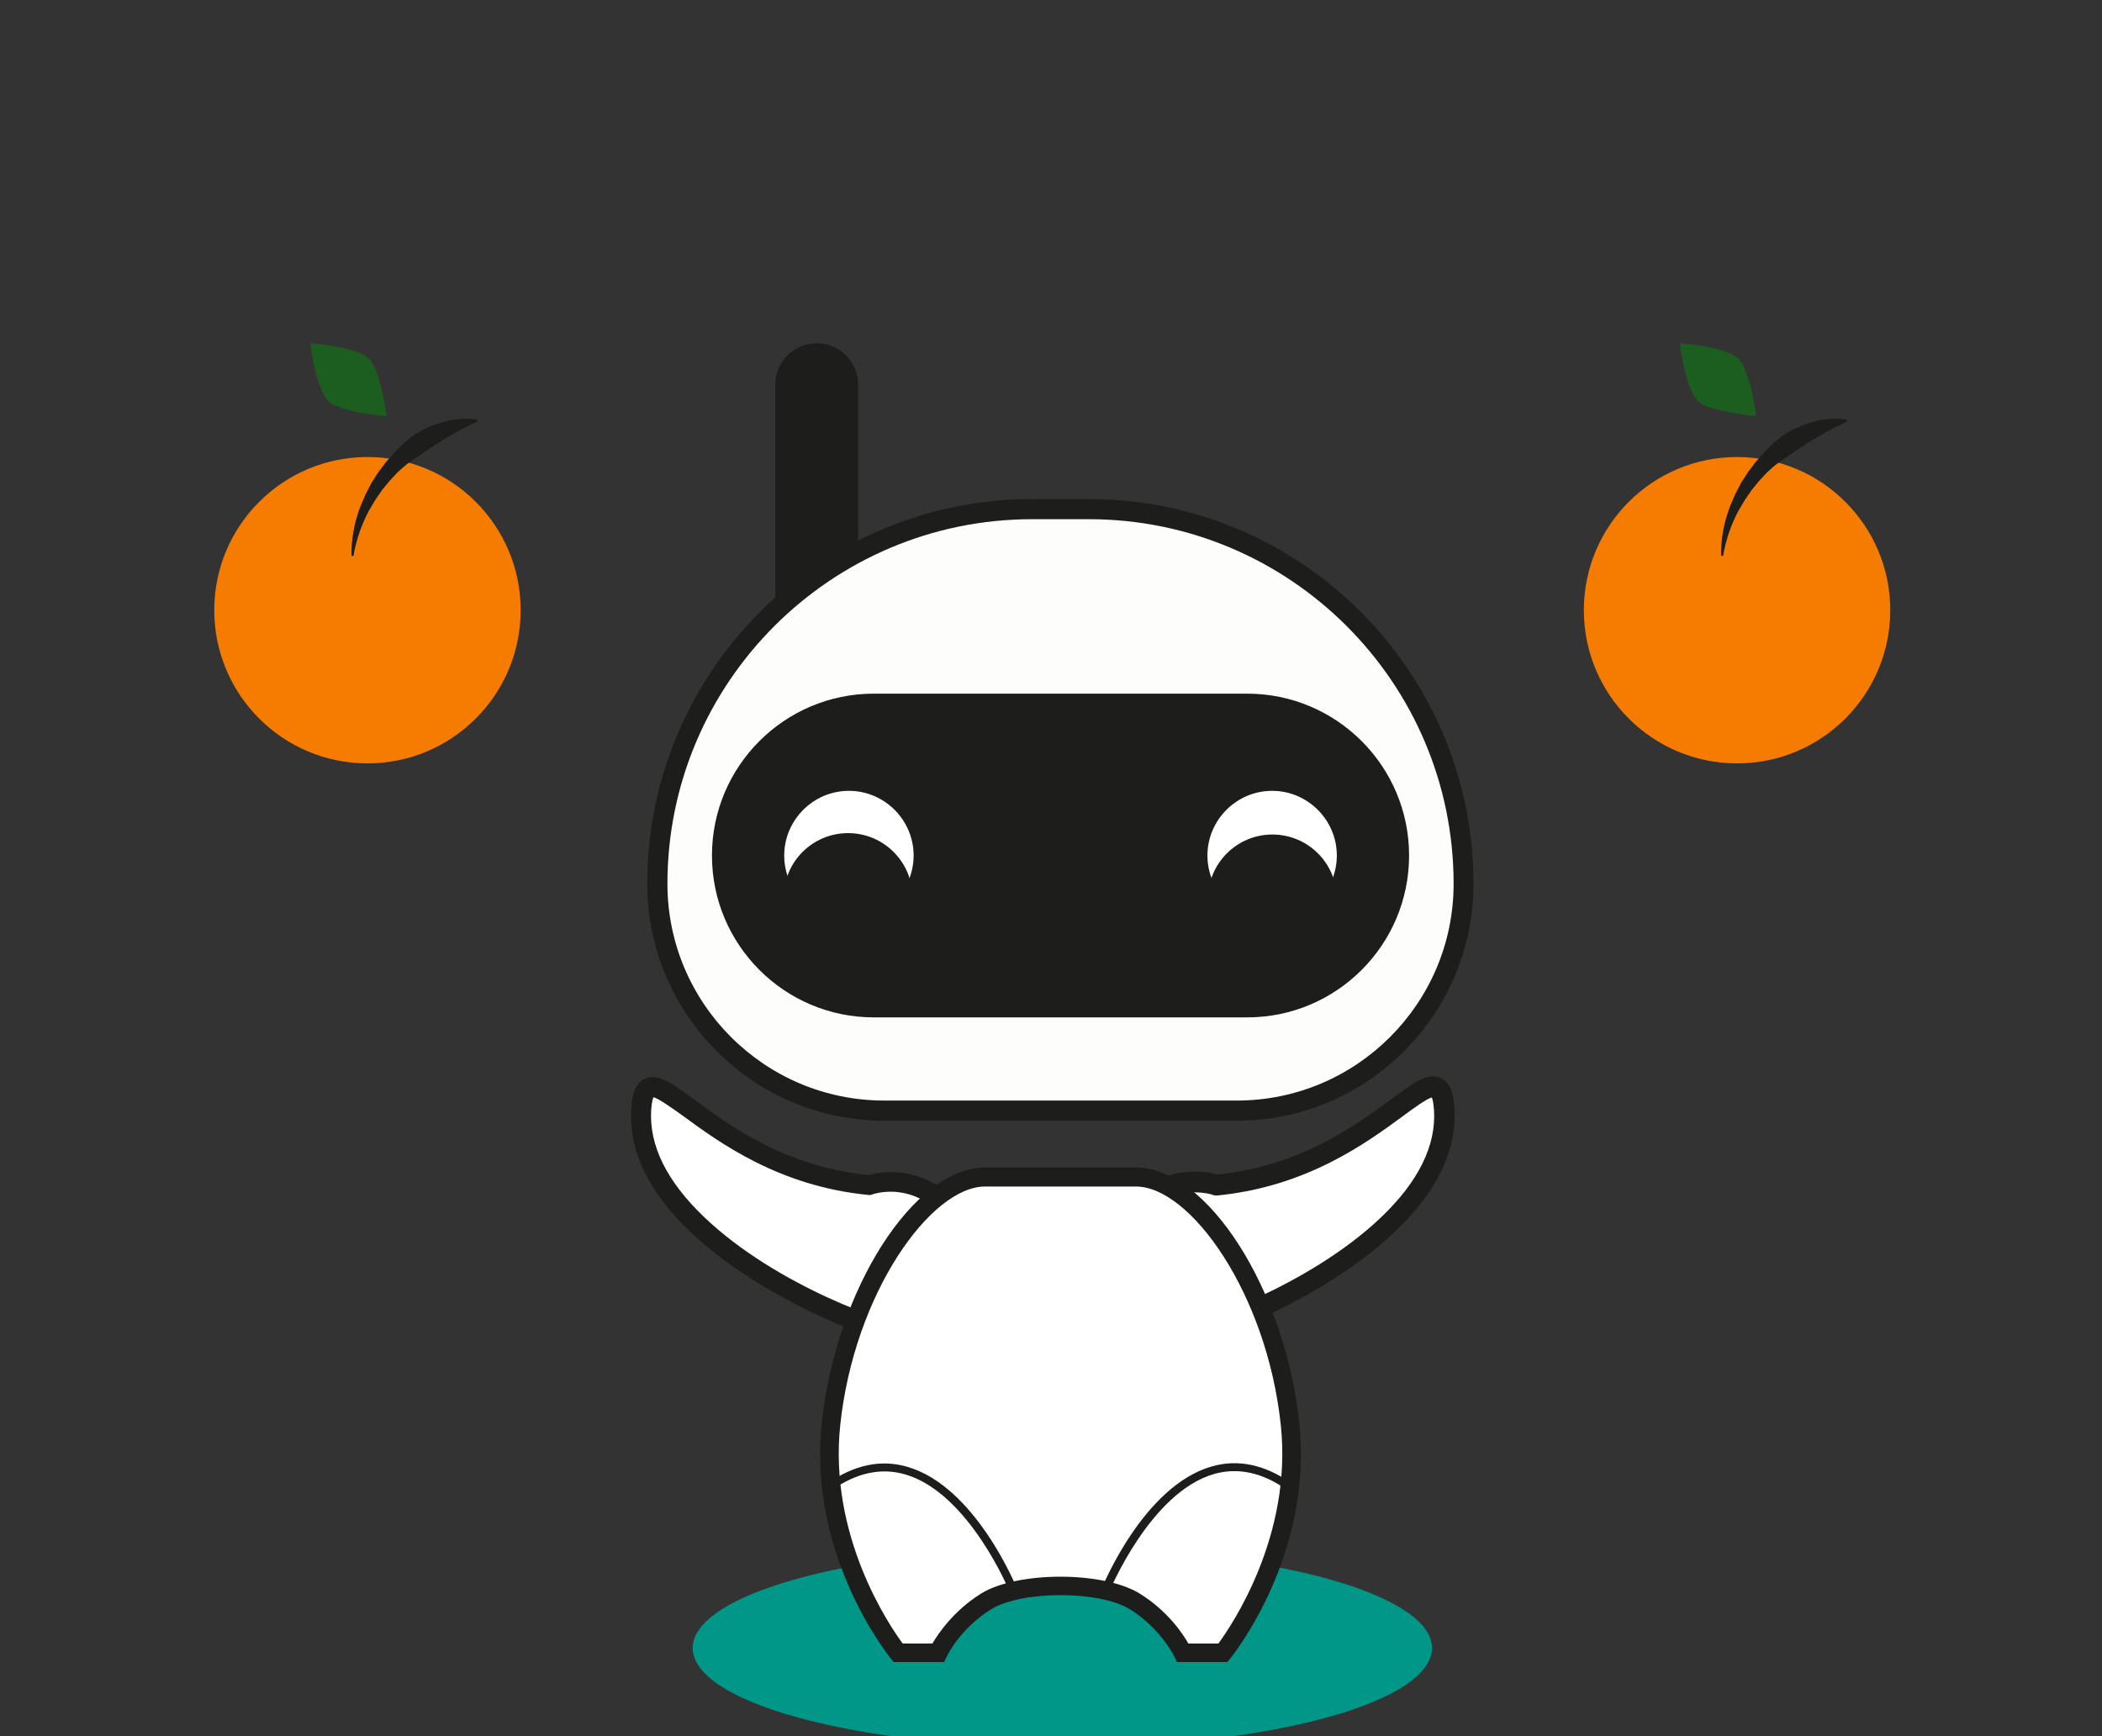<?xml version="1.0" encoding="utf-8"?>
<!-- Generator: Adobe Illustrator 21.1.0, SVG Export Plug-In . SVG Version: 6.00 Build 0)  -->
<svg version="1.1" xmlns="http://www.w3.org/2000/svg" xmlns:xlink="http://www.w3.org/1999/xlink" x="0px" y="0px"
	 viewBox="0 0 750.5 620" style="enable-background:new 0 0 750.5 620;" xml:space="preserve">
<rect x="0" y="0" width="750.5" height="620" fill="#333333" stroke="none"/>
<style type="text/css">
	.st0{display:none;}
	.st1{display:inline;}
	.st2{fill:#80CBC4;}
	.st3{fill:#102027;}
	.st4{fill:#FFAB00;}
	.st5{fill:#009688;}
	.st6{fill:#F57C00;}
	.st7{fill:#1D1D1B;}
	.st8{fill:#1B5E20;}
	.st9{fill:#E65100;}
	.st10{fill:#3E2723;}
	.st11{fill:#FDFDFC;}
	.st12{fill:#FFFFFF;}
	.st13{fill:#37474F;}
	.st14{fill:#62727B;}
	.st15{fill:#FFDD4B;}
	.st16{fill:#C67C00;}
	.st17{fill:#72370F;}
</style>
<g id="Camada_2" class="st0">
	<g class="st1">
		<rect y="-460.5" class="st2" width="750.5" height="1337"/>
	</g>
</g>
<g id="Camada_1">
	<g>
		<g>
			<ellipse class="st5" cx="379.3" cy="588.5" rx="132" ry="35.5"/>
		</g>
		<g>
			<g>
				<path class="st12" d="M419.8,476.6c-14.8-3.7-23.8-18.8-20.1-33.6c3.7-14.8,18.8-23.8,33.6-20.1c0.3,0.1,0.7,0.2,1,0.3
					c57.7-5.6,79.6-53.5,81.2-27.1C518.5,444.3,427.9,478.6,419.8,476.6z"/>
				<path class="st7" d="M420.6,480.2c-0.6,0-1.2-0.1-1.6-0.2l0,0c-8.1-2-14.9-7.1-19.2-14.3c-4.3-7.2-5.5-15.6-3.5-23.7
					c4.2-16.7,21.2-26.9,38-22.7c0.2,0,0.3,0.1,0.5,0.1c29.5-3.1,48.9-17.3,61.8-26.8c8.3-6.1,13.3-9.8,17.9-7.6
					c3.8,1.8,4.5,6.6,4.8,10.7c1,17-8.2,33.6-27.3,49.5C467.5,465.6,431.1,480.2,420.6,480.2z M420.6,473.1
					c5.2,0.4,46.6-13.7,72.5-38.4c13.3-12.7,19.7-25.6,18.9-38.3c-0.2-2.7-0.5-3.9-0.8-4.5c-1.9,0.5-6.6,3.9-10.5,6.8
					c-12.8,9.4-34.2,25.1-66.1,28.2c-0.5,0-0.9,0-1.3-0.1c-0.2-0.1-0.3-0.1-0.5-0.2c-0.1,0-0.2-0.1-0.3-0.1
					c-12.9-3.2-26,4.6-29.2,17.5c-1.6,6.2-0.6,12.7,2.7,18.2C409.2,467.6,414.4,471.5,420.6,473.1z"/>
			</g>
		</g>
		<g>
			<path class="st12" d="M324.7,476.6c14.8-3.7,23.8-18.8,20.1-33.6s-18.8-23.8-33.6-20.1c-0.3,0.1-0.7,0.2-1,0.3
				c-57.7-5.6-79.6-53.5-81.2-27.1C226,444.3,316.6,478.6,324.7,476.6z"/>
			<path class="st7" d="M324,480.2c-10.5,0-46.9-14.6-71.3-34.8c-19.2-15.9-28.4-32.6-27.3-49.5c0.2-4,1-8.9,4.8-10.7
				c4.6-2.1,9.6,1.5,17.9,7.6c12.9,9.5,32.3,23.7,61.8,26.8c0.2,0,0.3-0.1,0.5-0.1c8.1-2,16.5-0.8,23.7,3.5
				c7.2,4.3,12.2,11.1,14.3,19.2c2,8.1,0.8,16.5-3.5,23.7c-4.3,7.2-11.1,12.2-19.2,14.3l0,0C325.2,480.2,324.6,480.2,324,480.2z
				 M233.3,391.8c-0.2,0.5-0.6,1.7-0.8,4.5c-0.8,12.7,5.6,25.6,18.9,38.3c25.9,24.8,67.3,38.9,72.5,38.4c6.2-1.6,11.4-5.5,14.7-11
				c3.3-5.5,4.3-12,2.7-18.2s-5.5-11.5-11-14.8c-5.5-3.3-12-4.3-18.2-2.7c-0.1,0-0.2,0.1-0.3,0.1c-0.2,0.1-0.3,0.1-0.5,0.2
				c-0.4,0.1-0.9,0.2-1.3,0.1c-31.9-3.1-53.3-18.8-66.1-28.2C240,395.7,235.2,392.3,233.3,391.8z"/>
		</g>
		<g>
			<path class="st12" d="M351.7,420.3c-23,0-50.1,41.9-55,88.2c-4.9,46.2,24,81.7,24,81.7h14.3c0,0,5-10.8,17.1-18.3
				c12.1-7.5,41.2-7.5,53.3,0c12.1,7.5,17.1,18.3,17.1,18.3h14.3c0,0,28.9-35.5,24-81.7c-4.9-46.2-32-88.2-55-88.2H351.7z"/>
			<path class="st7" d="M438.2,593.5h-18l-0.9-1.9c0-0.1-4.8-10-15.8-16.9c-10.9-6.8-38.8-6.8-49.7,0c-11.1,6.9-15.8,16.8-15.8,16.9
				l-0.9,1.9h-18l-1-1.2c-1.2-1.5-29.7-37.1-24.7-84.2c5.1-47.7,32.9-91.2,58.3-91.2h53.9c25.4,0,53.2,43.4,58.3,91.2
				c5,47.1-23.5,82.7-24.7,84.2L438.2,593.5z M424.3,586.9H435c4.8-6.5,26.5-38.5,22.3-78c-5-47.2-32.4-85.2-51.7-85.2h-53.9
				c-19.3,0-46.7,38-51.7,85.2c-4.2,39.6,17.5,71.5,22.3,78h10.6c2.1-3.6,7.6-11.7,17.3-17.8c13-8.1,43.8-8.1,56.8,0
				C416.8,575.2,422.2,583.2,424.3,586.9z"/>
		</g>
		<path class="st7" d="M291.6,122.6c-8.2,0-14.8,6.6-14.8,14.8v79.9l29.6-5.7v-74.1C306.5,129.2,299.8,122.6,291.6,122.6z"/>
		<g>
			<path class="st11" d="M441.6,396.6H315.7c-44.7,0-81-36.3-81-81v0c0-73.9,59.9-133.8,133.8-133.8h20.2
				c73.9,0,133.8,59.9,133.8,133.8v0C522.5,360.3,486.3,396.6,441.6,396.6z"/>
			<path class="st7" d="M441.6,400.2H315.7c-46.6,0-84.6-37.9-84.6-84.6c0-75.8,61.6-137.4,137.4-137.4h20.2
				c75.8,0,137.4,61.6,137.4,137.4C526.1,362.2,488.2,400.2,441.6,400.2z M368.5,185.4c-71.8,0-130.2,58.4-130.2,130.2
				c0,42.7,34.7,77.4,77.4,77.4h125.9c42.7,0,77.4-34.7,77.4-77.4c0-71.8-58.4-130.2-130.2-130.2H368.5z"/>
		</g>
		<path class="st7" d="M445.3,363.3H312c-31.9,0-57.8-25.9-57.8-57.8v0c0-31.9,25.9-57.8,57.8-57.8h133.3
			c31.9,0,57.8,25.9,57.8,57.8v0C503.1,337.4,477.2,363.3,445.3,363.3z"/>
		<g>
			<g>
				<g>
					<g>
						<circle class="st12" cx="454.2" cy="305.5" r="25.1"/>
						<path class="st7" d="M454.2,332.6c-14.9,0-27.1-12.1-27.1-27.1s12.1-27.1,27.1-27.1s27.1,12.1,27.1,27.1
							S469.1,332.6,454.2,332.6z M454.2,282.4c-12.7,0-23.1,10.4-23.1,23.1s10.4,23.1,23.1,23.1s23.1-10.4,23.1-23.1
							S466.9,282.4,454.2,282.4z"/>
					</g>
				</g>
			</g>
		</g>
		<g>
			<g>
				<g>
					<g>
						<circle class="st12" cx="303.1" cy="305.5" r="25.1"/>
						<path class="st7" d="M303.1,332.6c-14.9,0-27.1-12.1-27.1-27.1s12.1-27.1,27.1-27.1s27.1,12.1,27.1,27.1
							S318,332.6,303.1,332.6z M303.1,282.4c-12.7,0-23.1,10.4-23.1,23.1s10.4,23.1,23.1,23.1s23.1-10.4,23.1-23.1
							S315.8,282.4,303.1,282.4z"/>
					</g>
				</g>
			</g>
		</g>
		<path class="st7" d="M396,568.5l-2.7-1.1c0.6-1.5,15.1-36.7,39.2-43.7c9.5-2.8,19.2-0.7,28.8,6.1l-1.7,2.3
			c-8.8-6.3-17.7-8.2-26.3-5.7C410.6,533.1,396.2,568.1,396,568.5z"/>
		<path class="st7" d="M360.5,568.5c-0.1-0.4-14.6-35.4-37.3-42c-8.6-2.5-17.5-0.6-26.3,5.7l-1.7-2.3c9.6-6.8,19.3-8.9,28.8-6.1
			c24.1,7,38.6,42.2,39.2,43.7L360.5,568.5z"/>
		<circle class="st7" cx="302.8" cy="320.5" r="23"/>
		<circle class="st7" cx="454.3" cy="321" r="23"/>
	</g>
	<g>
		<g>
			<circle class="st6" cx="131.2" cy="217.9" r="54.7"/>
		</g>
		<path class="st7" d="M125.5,198.5c-0.1-6,1-12,3.2-17.7l1.8-4.2l2.1-4.1l2.5-3.9l2.8-3.7c1-1.2,2.1-2.3,3.1-3.5l3.3-3.3
			c1.2-1,2.4-2,3.7-2.9c1.3-0.8,2.7-1.6,4.1-2.3c1.4-0.6,2.9-1.2,4.4-1.7c1.5-0.4,3-0.8,4.5-1.2c1.6-0.2,3.1-0.4,4.6-0.5
			c1.6,0,3.1,0.1,4.7,0.3l0.1,0.7c-1.4,0.8-2.7,1.4-4,2c-1.3,0.7-2.6,1.4-3.8,2c-1.2,0.8-2.4,1.4-3.7,2.1c-1.2,0.8-2.3,1.5-3.5,2.2
			c-1.1,0.8-2.3,1.6-3.4,2.3c-1.1,0.8-2.3,1.6-3.4,2.3l-3.4,2.4c-1.1,0.9-2.1,1.8-3.2,2.8l-2.9,3.1l-2.7,3.3l-2.4,3.5l-2.2,3.7
			c-2.7,5-4.6,10.5-5.6,16.3L125.5,198.5z"/>
		<path class="st8" d="M138,148.3c0,0-1.9-14.1-5.5-19.3c-3.6-5.3-21.7-6.4-21.7-6.4l0,0c0,0,2,18,7.4,21.4s19.6,4.6,19.6,4.6
			L138,148.3z"/>
	</g>
	<g>
		<g>
			<circle class="st6" cx="620.2" cy="217.9" r="54.7"/>
		</g>
		<path class="st7" d="M614.5,198.5c-0.1-6,1-12,3.2-17.7l1.8-4.2l2.1-4.1l2.5-3.9l2.8-3.7c1-1.2,2.1-2.3,3.1-3.5l3.3-3.3
			c1.2-1,2.4-2,3.7-2.9c1.3-0.8,2.7-1.6,4.1-2.3c1.4-0.6,2.9-1.2,4.4-1.7c1.5-0.4,3-0.8,4.5-1.2c1.6-0.2,3.1-0.4,4.6-0.5
			c1.6,0,3.1,0.1,4.7,0.3l0.1,0.7c-1.4,0.8-2.7,1.4-4,2c-1.3,0.7-2.6,1.4-3.8,2c-1.2,0.8-2.4,1.4-3.7,2.1c-1.2,0.8-2.3,1.5-3.5,2.2
			c-1.1,0.8-2.3,1.6-3.4,2.3c-1.1,0.8-2.3,1.6-3.4,2.3l-3.4,2.4c-1.1,0.9-2.1,1.8-3.2,2.8l-2.9,3.1l-2.7,3.3l-2.4,3.5l-2.2,3.7
			c-2.7,5-4.6,10.5-5.6,16.3L614.5,198.5z"/>
		<path class="st8" d="M627,148.3c0,0-1.9-14.1-5.5-19.3c-3.6-5.3-21.7-6.4-21.7-6.4l0,0c0,0,2,18,7.4,21.4
			c5.4,3.3,19.6,4.6,19.6,4.6L627,148.3z"/>
	</g>
</g>
</svg>
